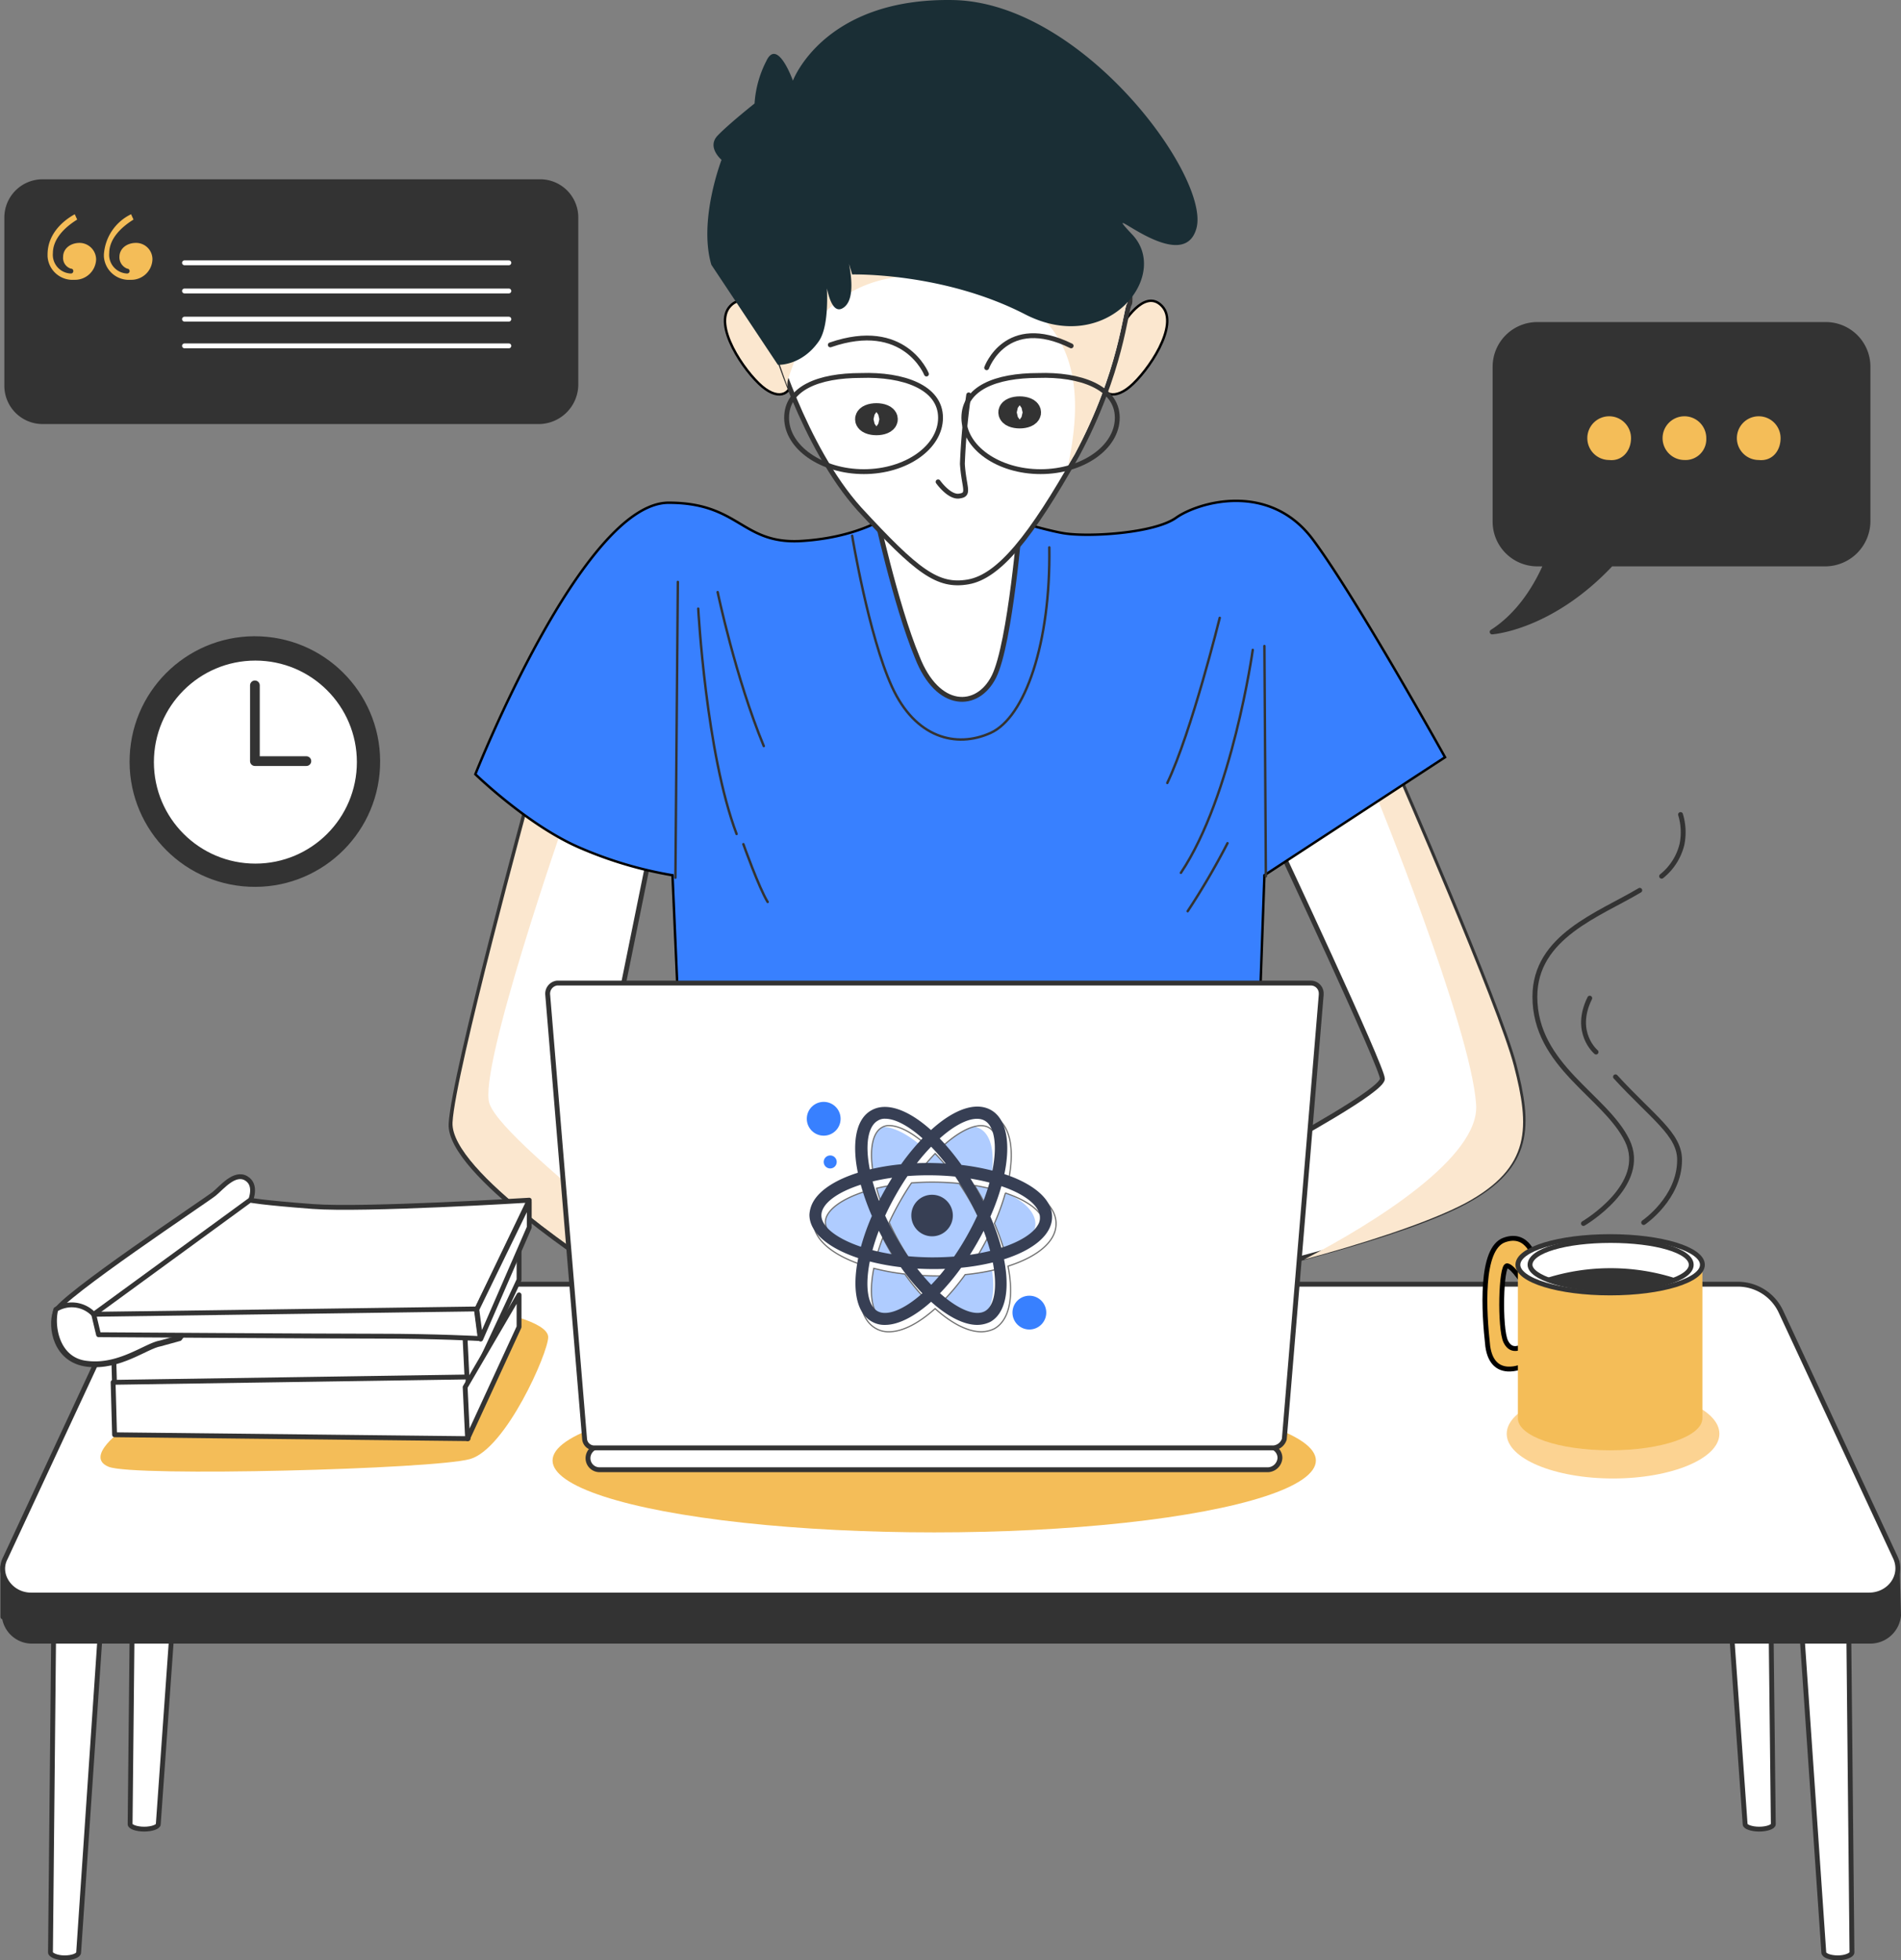 <svg xmlns="http://www.w3.org/2000/svg" width="391.495" height="403.611" viewBox="0 0 391.495 403.611">
  <rect x="0" y="0" width="391.495" height="403.611" fill="#808080" stroke="none"/>
  <g id="Group_3132" data-name="Group 3132" transform="translate(6388.5 -3043.5)">
    <g id="php" transform="translate(-6388.505 3043.511)">
      <g id="angular-dev" transform="translate(0.556 -0.011)">
        <g id="Group_1271" transform="translate(92.338 158.511)">
          <path id="Path_4589" data-name="Path 4589" d="M263.3,174.1s21.4,45.6,21.4,48-19,12.7-22.7,14.8-8.7,4.2-8.7,4.2l2.1,21.1s32.7-7.4,46.4-14.8,13.2-15.8,10-28.2-24.3-60.7-24.3-60.7Z" transform="translate(-92.894 -158.5)" fill="#fff" stroke="#333" stroke-linecap="round" stroke-linejoin="round" stroke-width="1"/>
          <path id="Path_627" d="M301.8,247.7c13.7-7.4,13.2-15.8,10-28.2s-24.3-60.7-24.3-60.7l-3.4,2.1-1,2.1s19.8,48.3,20.9,64.4c.8,10.8-20.8,24.3-35.4,31.9C279.4,256.4,293.9,251.9,301.8,247.7Z" transform="translate(-92.894 -158.5)" fill="#fbe7cf"/>
          <path id="Path_4590" data-name="Path 4590" d="M109,164.1s-15.6,57.2-16.1,67.3,30.9,30.1,32.2,31.1-1.8-34.8-1.8-34.8l10.6-52.2Z" transform="translate(-92.894 -158.5)" fill="#fff" stroke="#333" stroke-linecap="round" stroke-linejoin="round" stroke-width="1"/>
          <path id="Path_628" d="M125.1,250.9c-9.2-7.9-22.7-19-24.3-23.7-2.4-7.1,15.6-58.6,15.6-58.6l-.3-1.6-6.8-3.2S93.7,221,93.2,231.1s30.9,30.1,32.2,31.1C125.6,263,125.4,257.7,125.1,250.9Z" transform="translate(-92.894 -158.5)" fill="#fbe7cf"/>
        </g>
        <g id="Group_1272" transform="translate(97.344 102.2)">
          <path id="Path_4591" data-name="Path 4591" d="M182.3,106.6s-6.1,4.2-17.7,4.8c-11.9.5-12.4-7.9-26.9-7.9-17.7,0-39.8,55.9-39.8,55.9s11.1,10.8,21.9,15.3a81.9,81.9,0,0,0,18.7,5.5l1.6,36.7h119l1.3-36.7,37.2-24.3s-18.2-32.7-27.2-44.8-23.7-7.7-28.2-4.5-17.9,4-23,3.2-19.2-5.3-19.2-5.3S192.4,98.1,182.3,106.6Z" transform="translate(-97.9 -102.189)" fill="#3880ff" stroke="#000" stroke-miterlimit="10" stroke-width="0.5"/>
          <line id="Line_13" data-name="Line 13" x1="0.5" y2="60.9" transform="translate(41.2 17.611)" fill="none" stroke="#333" stroke-linecap="round" stroke-linejoin="round" stroke-width="0.5"/>
          <path id="Path_4592" data-name="Path 4592" d="M143.8,125.3s1.6,29.8,7.9,46.4" transform="translate(-97.9 -102.189)" fill="none" stroke="#333" stroke-linecap="round" stroke-linejoin="round" stroke-width="0.5"/>
          <path id="Path_4593" data-name="Path 4593" d="M153.1,173.8s3.2,9,5,11.9" transform="translate(-97.9 -102.189)" fill="none" stroke="#333" stroke-linecap="round" stroke-linejoin="round" stroke-width="0.5"/>
          <path id="Path_4594" data-name="Path 4594" d="M147.8,121.9s3.7,17.7,9.5,31.7" transform="translate(-97.9 -102.189)" fill="none" stroke="#333" stroke-linecap="round" stroke-linejoin="round" stroke-width="0.5"/>
          <path id="Path_4595" data-name="Path 4595" d="M251.2,127.2s-5.8,23.5-10.8,34" transform="translate(-97.9 -102.189)" fill="none" stroke="#333" stroke-linecap="round" stroke-linejoin="round" stroke-width="0.5"/>
          <line id="Line_14" data-name="Line 14" x1="0.3" y1="47.4" transform="translate(162.5 30.811)" fill="none" stroke="#333" stroke-linecap="round" stroke-linejoin="round" stroke-width="0.5"/>
          <path id="Path_4596" data-name="Path 4596" d="M258,133.8s-4.2,30.1-14.8,45.9" transform="translate(-97.9 -102.189)" fill="none" stroke="#333" stroke-linecap="round" stroke-linejoin="round" stroke-width="0.5"/>
          <path id="Path_4597" data-name="Path 4597" d="M252.8,173.6a150.6,150.6,0,0,1-8.2,14" transform="translate(-97.9 -102.189)" fill="none" stroke="#333" stroke-linecap="round" stroke-linejoin="round" stroke-width="0.5"/>
          <path id="Path_4598" data-name="Path 4598" d="M175.5,110.3s3.4,20.6,8.2,31.1,13.2,12.7,20.3,9.5,12.4-18.5,12.1-38.2" transform="translate(-97.9 -102.189)" fill="none" stroke="#333" stroke-linecap="round" stroke-linejoin="round" stroke-width="0.5"/>
        </g>
        <g id="Group_1273" transform="translate(148.753 16.749)">
          <path id="Path_4599" data-name="Path 4599" d="M158.6,67s-4.5-7.9-8.2-4,2.9,13.5,6.6,16.6,6.3,1.3,6.1-2.1C162.6,74.4,158.6,67,158.6,67Z" transform="translate(-149.309 -16.739)" fill="#fbe7cf" stroke="#000" stroke-miterlimit="10" stroke-width="0.5"/>
          <path id="Path_4600" data-name="Path 4600" d="M231.1,67s4.5-7.9,8.2-4-2.9,13.5-6.6,16.6-6.3,1.3-6.1-2.1C227.2,74.4,231.1,67,231.1,67Z" transform="translate(-149.309 -16.739)" fill="#fbe7cf" stroke="#000" stroke-miterlimit="10" stroke-width="0.5"/>
          <path id="Path_4601" data-name="Path 4601" d="M180.2,105s4.2,19.5,8.7,30.3c4.2,10.8,12.4,10.8,15.8,4s5.5-33,5.5-33S187.6,109.2,180.2,105Z" transform="translate(-149.309 -16.739)" fill="#fff" stroke="#333" stroke-linecap="round" stroke-linejoin="round" stroke-width="1"/>
          <path id="Path_4602" data-name="Path 4602" d="M159.1,69.7s6.3,22.2,17.9,35.1c11.9,12.9,16.1,16.1,22.4,15s12.9-9.2,22.4-26.1c9.2-17.1,10-30.1,10.8-31.1.8-1.3-1.9-25.3-15.3-35.6s-28.2-14.7-41.4-3.7C162.8,34.6,154.6,53,159.1,69.7Z" transform="translate(-149.309 -16.739)" fill="#fff" stroke="#333" stroke-linecap="round" stroke-linejoin="round" stroke-width="1"/>
          <path id="Path_629" d="M217.1,26.9c-13.4-10.3-28.2-14.8-41.4-3.7C162.8,34.5,154.6,53,158.8,69.6c0,0,1.3,4.2,3.4,10a3.861,3.861,0,0,1,.3-2.1c2.9-9,11.3-26.7,39.8-18.7C225,65.1,222.1,85.2,220,95.7c.5-.8.8-1.3,1.3-2.1,9.2-17.2,10-30.1,10.8-31.1C233.2,61.2,230.6,37.2,217.1,26.9Z" transform="translate(-149.309 -16.739)" fill="#fbe7cf"/>
          <path id="Path_4603" data-name="Path 4603" d="M199.5,81.3a136.213,136.213,0,0,0-1.3,14.2c.3,4.8,1.6,6.3-.5,6.6-2.1.5-4.5-2.9-4.5-2.9" transform="translate(-149.309 -16.739)" fill="none" stroke="#333" stroke-linecap="round" stroke-linejoin="round" stroke-width="1"/>
          <path id="Path_4604" data-name="Path 4604" d="M190.8,77s-4.5-11.3-19.8-6" transform="translate(-149.309 -16.739)" fill="none" stroke="#333" stroke-linecap="round" stroke-linejoin="round" stroke-width="1"/>
          <path id="Path_4605" data-name="Path 4605" d="M203.2,75.7s4-11.1,17.4-4.5" transform="translate(-149.309 -16.739)" fill="none" stroke="#333" stroke-linecap="round" stroke-linejoin="round" stroke-width="1"/>
          <path id="Path_4606" data-name="Path 4606" d="M193.7,86c0,6.1-7.1,11.1-15.8,11.1S162,92.1,162,86s6.6-8.7,15.3-8.7C186,77,193.7,79.7,193.7,86Z" transform="translate(-149.309 -16.739)" fill="none" stroke="#333" stroke-linecap="round" stroke-linejoin="round" stroke-width="1"/>
          <path id="Path_4607" data-name="Path 4607" d="M230.1,86c0,6.1-7.1,11.1-15.8,11.1s-15.8-5-15.8-11.1,6.6-8.7,15.3-8.7C222.4,77,230.1,79.7,230.1,86Z" transform="translate(-149.309 -16.739)" fill="none" stroke="#333" stroke-linecap="round" stroke-linejoin="round" stroke-width="1"/>
        </g>
        <g id="Group_1274" transform="translate(9.844 278.311)">
          <path id="Path_4608" data-name="Path 4608" d="M27.8,278.3l-1,97.3c0,.5,1.3,1,2.9,1h0c1.6,0,2.9-.5,2.9-1l6.9-97.3Z" transform="translate(-10.4 -278.3)" fill="#fff" stroke="#333" stroke-linecap="round" stroke-linejoin="round" stroke-width="1"/>
          <path id="Path_4609" data-name="Path 4609" d="M11.4,301.2,10.4,402c0,.5,1.3,1.1,2.9,1.1h0c1.6,0,2.9-.5,2.9-1.1L23,301.5Z" transform="translate(-10.4 -278.3)" fill="#fff" stroke="#333" stroke-linecap="round" stroke-linejoin="round" stroke-width="1"/>
          <path id="Path_4610" data-name="Path 4610" d="M364.1,278.3l1.1,97.3c0,.5-1.3,1-2.9,1h0c-1.6,0-2.9-.5-2.9-1l-6.9-97.3Z" transform="translate(-10.4 -278.3)" fill="#fff" stroke="#333" stroke-linecap="round" stroke-linejoin="round" stroke-width="1"/>
          <path id="Path_4611" data-name="Path 4611" d="M380.4,301.2l1,100.8c0,.5-1.3,1.1-2.9,1.1h0c-1.6,0-2.9-.5-2.9-1.1l-6.9-100.5Z" transform="translate(-10.4 -278.3)" fill="#fff" stroke="#333" stroke-linecap="round" stroke-linejoin="round" stroke-width="1"/>
        </g>
        <g id="Group_1275" transform="translate(0 264.411)">
          <path id="Path_4612" data-name="Path 4612" d="M390.7,321.6l-7.1-6.6L367,278.8a9.586,9.586,0,0,0-8.7-5.5H33.6a9.761,9.761,0,0,0-8.7,5.5L4,323.9.6,322.6v10.3H.9a5.738,5.738,0,0,0,5.8,5H385.2a5.855,5.855,0,0,0,5.8-5.3Z" transform="translate(-0.556 -264.4)" fill="#333" stroke="#333" stroke-linecap="round" stroke-linejoin="round" stroke-width="1"/>
          <path id="Path_4613" data-name="Path 4613" d="M384.9,328.4H6.4c-4.2,0-7.1-4.2-5.3-7.6l23.7-50.9a9.586,9.586,0,0,1,8.7-5.5H358a9.762,9.762,0,0,1,8.7,5.5l23.7,50.9C392,324.5,389.1,328.4,384.9,328.4Z" transform="translate(-0.556 -264.4)" fill="#fff" stroke="#333" stroke-linecap="round" stroke-linejoin="round" stroke-width="1"/>
          <path id="Path_630" d="M25.6,294.1s-8.4,5.8-3.2,7.9,67,.5,74.4-1.6,16.1-21.9,16.1-25.1-10.8-5.5-14.8-5.8-56.5,2.9-56.5,2.9Z" transform="translate(-0.556 -264.4)" fill="#f4bd58"/>
          <ellipse id="Ellipse_83" cx="21.9" cy="9.2" rx="21.9" ry="9.2" transform="translate(309.744 21.6)" fill="#fcd392"/>
          <ellipse id="Ellipse_84" cx="78.6" cy="14.8" rx="78.6" ry="14.8" transform="translate(113.244 21.5)" fill="#f4bd58"/>
        </g>
        <g id="Group_1276" transform="translate(305.25 254.611)">
          <path id="Path_4614" data-name="Path 4614" d="M316.1,259.3s-1.3-5.8-6.3-4-4.2,14.8-3.4,21.9c1,7.1,7.4,4,7.4,4V277s-2.4,1.9-3.7-.8-1-15.8.3-15.6,3.7,4.2,3.7,4.2S314.8,264.3,316.1,259.3Z" transform="translate(-305.806 -254.6)" fill="#f4bd58" stroke="#000" stroke-miterlimit="10" stroke-width="1"/>
          <path id="Path_4615" data-name="Path 4615" d="M312.6,260.4V292c0,3.7,8.4,6.6,19,6.6s19-2.9,19-6.6V260.4Z" transform="translate(-305.806 -254.6)" fill="#f4bd58"/>
          <path id="Path_4616" data-name="Path 4616" d="M350.6,260.4c0,3.2-8.4,5.8-19,5.8s-19-2.6-19-5.8,8.4-5.8,19-5.8S350.6,257.2,350.6,260.4Z" transform="translate(-305.806 -254.6)" fill="#fff" stroke="#333" stroke-linecap="round" stroke-linejoin="round" stroke-width="1"/>
          <path id="Path_4617" data-name="Path 4617" d="M348.3,260.4c0,2.9-7.4,5-16.6,5s-16.6-2.4-16.6-5c0-2.9,7.4-5,16.6-5S348.3,257.5,348.3,260.4Z" transform="translate(-305.806 -254.6)" fill="#fff" stroke="#333" stroke-linecap="round" stroke-linejoin="round" stroke-width="1"/>
          <path id="Path_4618" data-name="Path 4618" d="M319,263.5a39.045,39.045,0,0,0,12.7,1.8,41.946,41.946,0,0,0,12.7-1.8,43.4,43.4,0,0,0-25.4,0Z" transform="translate(-305.806 -254.6)" fill="#333" stroke="#333" stroke-linecap="round" stroke-linejoin="round" stroke-width="1"/>
        </g>
        <g id="Group_1277" transform="translate(10.472 242.271)">
          <path id="Path_4619" data-name="Path 4619" d="M23.3,274.9l.3,10.5,72.8.8V273.8Z" transform="translate(-11.028 -242.261)" fill="#fff" stroke="#333" stroke-linecap="round" stroke-linejoin="round" stroke-width="1"/>
          <path id="Path_4620" data-name="Path 4620" d="M96.3,286.2l10.6-22.7v-6.9L95.8,275.9Z" transform="translate(-11.028 -242.261)" fill="#fff" stroke="#333" stroke-linecap="round" stroke-linejoin="round" stroke-width="1"/>
          <path id="Path_4621" data-name="Path 4621" d="M23.3,284.6l.3,10.8,72.8.8V283.5Z" transform="translate(-11.028 -242.26)" fill="#fff" stroke="#333" stroke-linecap="round" stroke-linejoin="round" stroke-width="1"/>
          <path id="Path_4622" data-name="Path 4622" d="M96.3,296.2l10.6-23v-6.6l-11.1,19Z" transform="translate(-11.028 -242.261)" fill="#fff" stroke="#333" stroke-linecap="round" stroke-linejoin="round" stroke-width="1"/>
          <path id="Path_4623" data-name="Path 4623" d="M51.5,247.4s1.6-3.4-.8-4.8-5,1.9-6.6,3.2S12.5,267,11.4,270.1s0,10,6.6,10.8,12.1-3.7,15-4.2c2.9-.8,4-1.1,4-1.1l20-26.9Z" transform="translate(-11.028 -242.261)" fill="#fff" stroke="#333" stroke-linecap="round" stroke-linejoin="round" stroke-width="1"/>
          <path id="Path_4624" data-name="Path 4624" d="M18,280.7c6.6.8,12.1-3.7,15-4.2,2.9-.8,4-1.1,4-1.1l.8-1-18.7-4a6.2,6.2,0,0,0-7.6-.8C10.6,273,11.7,280.1,18,280.7Z" transform="translate(-11.028 -242.261)" fill="#fff" stroke="#333" stroke-linecap="round" stroke-linejoin="round" stroke-width="1"/>
          <path id="Path_4625" data-name="Path 4625" d="M19.3,270.6H75.5c17.4,0,22.7-1,22.7-1L109,247.1s-34,2.1-44.6,1.3-12.9-1.3-12.9-1.3Z" transform="translate(-11.028 -242.261)" fill="#fff" stroke="#333" stroke-linecap="round" stroke-linejoin="round" stroke-width="1"/>
          <path id="Path_4626" data-name="Path 4626" d="M19.3,270.6l1,4.2s45.6.3,57.5.3c12.1,0,21.1.5,21.1.5l-.8-6.1Z" transform="translate(-11.028 -242.261)" fill="#fff" stroke="#333" stroke-linecap="round" stroke-linejoin="round" stroke-width="1"/>
          <path id="Path_4627" data-name="Path 4627" d="M99,275.7l10-23v-5.3L98.2,269.6Z" transform="translate(-11.028 -242.261)" fill="#fff" stroke="#333" stroke-linecap="round" stroke-linejoin="round" stroke-width="1"/>
        </g>
        <g id="Group_1278" transform="translate(112.235 202.411)">
          <path id="Path_4628" data-name="Path 4628" d="M261.2,302.6H123.5a2.369,2.369,0,0,1-2.4-2.4h0a2.433,2.433,0,0,1,2.4-2.4H261.2a2.369,2.369,0,0,1,2.4,2.4h0A2.581,2.581,0,0,1,261.2,302.6Z" transform="translate(-112.792 -202.4)" fill="#fff" stroke="#333" stroke-linecap="round" stroke-linejoin="round" stroke-width="1"/>
          <path id="Path_4629" data-name="Path 4629" d="M262.3,298.1H122.5a1.994,1.994,0,0,1-2.1-1.8l-7.6-91.5a2.212,2.212,0,0,1,1.9-2.4H270a2.135,2.135,0,0,1,2.1,2.2v.2l-7.6,91.5A2.577,2.577,0,0,1,262.3,298.1Z" transform="translate(-112.792 -202.4)" fill="#fff" stroke="#333" stroke-linecap="round" stroke-linejoin="round" stroke-width="1"/>
        </g>
        <g id="Group_1279" transform="translate(315.544 167.711)">
          <path id="Path_4635" data-name="Path 4635" d="M342.2,180.4a11.994,11.994,0,0,0,4.2-6.6,12.635,12.635,0,0,0-.3-6.1" transform="translate(-316.1 -167.7)" fill="none" stroke="#333" stroke-linecap="round" stroke-linejoin="round" stroke-width="1"/>
          <path id="Path_4636" data-name="Path 4636" d="M326.1,251.9s13.5-7.9,9-17.1-19-15.3-19-29.6c0-12.4,13.2-16.9,21.6-21.9" transform="translate(-316.1 -167.7)" fill="none" stroke="#333" stroke-linecap="round" stroke-linejoin="round" stroke-width="1"/>
          <path id="Path_4637" data-name="Path 4637" d="M338.5,251.7s7.4-5,7.4-12.9c0-5.3-5.5-8.7-13.2-17.1" transform="translate(-316.1 -167.7)" fill="none" stroke="#333" stroke-linecap="round" stroke-linejoin="round" stroke-width="1"/>
          <path id="Path_4638" data-name="Path 4638" d="M328.7,216.6s-4.8-4-1.3-11.1" transform="translate(-316.1 -167.7)" fill="none" stroke="#333" stroke-linecap="round" stroke-linejoin="round" stroke-width="1"/>
        </g>
        <path id="Path_631" d="M175.5,56.5s18.7-.5,35.6,8.2,30.1-7.9,22.1-16.4,10.3,9.2,13.2-1.3S223,.5,196.3,0s-33,16.6-33,16.6-3.2-9-5.5-4a22.188,22.188,0,0,0-2.4,8.7s-5.3,4.2-7.6,6.6.8,5,.8,5-4.8,12.4-2.1,21.6l13.7,20.6s4.8.3,8.4-4.8c3.4-4.8.8-19.8.8-19.8s.3,16.1,4.5,12.7S171.8,44,171.8,44Z" transform="translate(-0.556 0.011)" fill="#1a2e35"/>
        <ellipse id="Ellipse_89" cx="1.9" cy="0.8" rx="1.9" ry="0.8" transform="translate(178.044 85.511)" fill="none" stroke="#333" stroke-linecap="round" stroke-linejoin="round" stroke-width="5"/>
        <ellipse id="Ellipse_90" cx="1.9" cy="0.8" rx="1.9" ry="0.8" transform="translate(207.544 84.111)" fill="none" stroke="#333" stroke-linecap="round" stroke-linejoin="round" stroke-width="5"/>
      </g>
      <g id="obj1" transform="translate(1.4 37.4)">
        <path id="Path_4639" data-name="Path 4639" d="M111.1,86.8H8.8a7.383,7.383,0,0,1-7.4-7.4V44.8a7.383,7.383,0,0,1,7.4-7.4H111.2a7.363,7.363,0,0,1,7.4,7.3h0V79.3A7.689,7.689,0,0,1,111.1,86.8Z" transform="translate(-1.4 -37.4)" fill="#333" stroke="#333" stroke-linecap="round" stroke-linejoin="round" stroke-width="1"/>
        <g id="Group_1371" transform="translate(8.4 6.7)">
          <path id="Path_820" d="M15.4,44.1l.5,1.1c-2.6,1.6-5,4-5,6.9a3.851,3.851,0,0,0,3.6,4.2h.1a.472.472,0,0,0,.5-.5h0a.472.472,0,0,0-.5-.5h0A2.3,2.3,0,0,1,13,52.9c0-1.8,1.6-2.9,3.4-2.9a3.436,3.436,0,0,1,3.4,3.4,4.355,4.355,0,0,1-4.5,4.2,5.158,5.158,0,0,1-5.5-4.8h0v-.4C9.8,48.5,12.5,45.7,15.4,44.1Zm11.6,0,.5,1.1c-2.6,1.6-5,4-5,6.9a3.851,3.851,0,0,0,3.6,4.2h.1a.5.5,0,0,0,0-1,2.5,2.5,0,0,1-1.6-2.4c0-1.8,1.6-2.9,3.4-2.9a3.372,3.372,0,0,1,3.4,3.4,4.355,4.355,0,0,1-4.5,4.2,5.158,5.158,0,0,1-5.5-4.8h0v-.4A9.934,9.934,0,0,1,27,44.1Z" transform="translate(-9.8 -44.1)" fill="#f4bd58"/>
        </g>
        <line id="Line_15" data-name="Line 15" x2="66.8" transform="translate(36.6 16.7)" fill="none" stroke="#fff" stroke-linecap="round" stroke-linejoin="round" stroke-width="1"/>
        <line id="Line_16" data-name="Line 16" x2="66.8" transform="translate(36.6 22.5)" fill="none" stroke="#fff" stroke-linecap="round" stroke-linejoin="round" stroke-width="1"/>
        <line id="Line_17" data-name="Line 17" x2="66.8" transform="translate(36.6 28.3)" fill="none" stroke="#fff" stroke-linecap="round" stroke-linejoin="round" stroke-width="1"/>
        <line id="Line_18" data-name="Line 18" x2="66.8" transform="translate(36.6 33.8)" fill="none" stroke="#fff" stroke-linecap="round" stroke-linejoin="round" stroke-width="1"/>
      </g>
      <g id="obj2" transform="translate(26.071 130.369)">
        <circle id="Ellipse_591" data-name="Ellipse 591" cx="25.3" cy="25.3" r="25.3" transform="translate(0 50.549) rotate(-87.403)" fill="#333" stroke="#333" stroke-linecap="round" stroke-linejoin="round" stroke-width="1"/>
        <circle id="Ellipse_592" data-name="Ellipse 592" cx="21.4" cy="21.4" r="21.4" transform="translate(5.129 5.131)" fill="#fff" stroke="#333" stroke-linecap="round" stroke-linejoin="round" stroke-width="1"/>
        <path id="Path_4640" data-name="Path 4640" d="M52.5,141.1v15.6H63.1" transform="translate(-26.071 -130.369)" fill="none" stroke="#333" stroke-linecap="round" stroke-linejoin="round" stroke-width="2"/>
      </g>
      <g id="obj3" transform="translate(307.3 66.8)">
        <path id="Path_4641" data-name="Path 4641" d="M376,66.8H316.6a8.706,8.706,0,0,0-8.7,8.7v31.9a8.706,8.706,0,0,0,8.7,8.7h1.8c-1.8,4.2-5.3,10.3-11.1,14,0,0,12.1-.8,24.5-14H376a8.838,8.838,0,0,0,8.7-8.7v-32A8.686,8.686,0,0,0,376,66.8Z" transform="translate(-307.3 -66.8)" fill="#333" stroke="#333" stroke-linecap="round" stroke-linejoin="round" stroke-width="1"/>
        <g id="Group_1372" transform="translate(19.6 18.9)">
          <path id="Path_4642" data-name="Path 4642" d="M335.9,90.2a4.5,4.5,0,1,0-4.5,4.5h0C334,95,335.9,92.9,335.9,90.2Z" transform="translate(-326.9 -85.7)" fill="#f4bd58"/>
          <path id="Path_4643" data-name="Path 4643" d="M351.4,90.2a4.5,4.5,0,1,0-4.5,4.5h0a4.273,4.273,0,0,0,4.5-4.1Z" transform="translate(-326.9 -85.7)" fill="#f4bd58"/>
          <path id="Path_4644" data-name="Path 4644" d="M366.7,90.2a4.5,4.5,0,1,0-4.5,4.5h0C364.9,95,366.7,92.9,366.7,90.2Z" transform="translate(-326.9 -85.7)" fill="#f4bd58"/>
        </g>
      </g>
    </g>
    <g id="reactjs" transform="translate(-5966.01 2713.842)">
      <g id="Group_295" data-name="Group 295" transform="translate(-255.796 557.499)">
        <path id="Path_445" data-name="Path 445" d="M-207.263,576.916c-.5-.149-.945-.3-1.442-.447a7.04,7.04,0,0,0,.2-.994c1.094-5.319.4-9.595-2.038-10.986-2.337-1.342-6.164.05-10.042,3.43-.4.348-.746.7-1.094,1.044-.249-.249-.5-.448-.746-.7-4.027-3.579-8.1-5.12-10.539-3.679-2.336,1.342-3.032,5.369-2.038,10.39.1.5.2.994.348,1.491a12.647,12.647,0,0,0-1.641.547c-4.772,1.64-7.8,4.275-7.8,6.96,0,2.784,3.231,5.568,8.2,7.258.4.149.8.249,1.193.4-.149.547-.249,1.044-.348,1.591-.945,4.921-.2,8.849,2.138,10.191,2.386,1.392,6.463-.05,10.39-3.48.3-.249.646-.547.945-.845.4.4.8.746,1.193,1.094,3.828,3.281,7.556,4.623,9.893,3.281,2.386-1.392,3.182-5.617,2.187-10.738-.1-.4-.149-.8-.249-1.193.3-.1.547-.149.845-.249,5.12-1.69,8.5-4.474,8.5-7.258-.05-2.834-3.182-5.468-8.053-7.109Z" transform="translate(245.747 -559.902)" fill="#3880ff" opacity="0.4"/>
        <path id="Path_446" data-name="Path 446" d="M-200.924,592.3a4.275,4.275,0,0,1,4.275,4.275,4.275,4.275,0,0,1-4.275,4.275,4.275,4.275,0,0,1-4.275-4.275,4.244,4.244,0,0,1,4.275-4.275" transform="translate(226.185 -574.142)" fill="#373f54"/>
        <path id="Union_3" data-name="Union 3" d="M12.832,44.257c-3.2-1.809-4.07-6.766-2.783-13.066C3.89,29.152-.02,25.916,0,22.242a6.153,6.153,0,0,1,.808-2.691C2.22,17.1,5.5,15.032,9.977,13.618Q9.744,12.48,9.6,11.4C8.954,6.077,10.048,2.25,12.782.758,15.9-1.005,20.439.694,25.036,4.831q.781-.712,1.566-1.338C30.828.162,34.656-.833,37.39.708,40.614,2.53,41.472,7.541,40.146,13.9q1.149.379,2.2.814c4.93,2.1,7.7,4.961,7.622,8.075-.034,3.633-3.874,6.744-9.89,8.651,1.222,6.2.351,11.074-2.788,12.863a6.153,6.153,0,0,1-2.734.646c-2.762,0-6.108-1.725-9.492-4.764-3.391,3.04-6.736,4.765-9.5,4.765A5.219,5.219,0,0,1,12.832,44.257Zm23.315-2.138c1.972-1.1,2.619-4.864,1.624-10.03a46.659,46.659,0,0,1-6.523,1.092,47.182,47.182,0,0,1-4.359,5.248C30.72,41.849,34.2,43.2,36.147,42.119Zm-22.122,0c1.941,1.082,5.415-.266,9.237-3.671a46.826,46.826,0,0,1-4.445-5.385,47.743,47.743,0,0,1-6.383-1.172C11.393,37.135,12.032,40.98,14.025,42.119ZM25.086,36.69a42.425,42.425,0,0,0,2.847-3.283q-1.5.058-3.059.04-1.358-.017-2.675-.092A42.521,42.521,0,0,0,25.086,36.69Zm-.2-5.648c1.7.014,3.345-.045,4.906-.166.9-1.306,1.779-2.713,2.628-4.217.8-1.423,1.518-2.826,2.146-4.2-.616-1.341-1.314-2.713-2.1-4.105s-1.612-2.715-2.446-3.944c-1.613-.16-3.277-.249-4.97-.265s-3.306.04-4.851.159c-.869,1.281-1.705,2.635-2.5,4.051-.784,1.388-1.483,2.758-2.1,4.1.642,1.4,1.36,2.808,2.15,4.205.835,1.478,1.7,2.864,2.583,4.151C21.79,30.943,23.308,31.023,24.884,31.041Zm9.771-3.19q-.78,1.375-1.6,2.665c1.483-.213,2.877-.484,4.169-.8a42.7,42.7,0,0,0-1.346-4.134Q35.3,26.712,34.656,27.852ZM17.032,30.4q-.776-1.232-1.515-2.546-.641-1.142-1.222-2.292c-.529,1.386-.965,2.725-1.312,4C14.242,29.887,15.6,30.169,17.032,30.4Zm22.492-1.334c3.858-1.243,6.511-2.938,7.521-4.687a2.647,2.647,0,0,0,.426-1.534c.009-2-2.2-4.141-6.134-5.781q-.862-.361-1.8-.681a47.759,47.759,0,0,1-2.268,6.262A47.257,47.257,0,0,1,39.524,29.063ZM2.466,22.346c-.035,2.3,3.009,4.788,8.142,6.513a47.212,47.212,0,0,1,2.258-6.341,48.992,48.992,0,0,1-2.295-6.435C5.526,17.692,2.5,20.077,2.466,22.346Zm32.09-5.182q.66,1.177,1.25,2.347c.512-1.337.938-2.629,1.281-3.865-1.243-.325-2.553-.6-3.913-.822Q33.881,15.96,34.556,17.163ZM14.329,19.418q.585-1.148,1.238-2.3.708-1.262,1.464-2.465c-1.425.2-2.767.456-4.019.756C13.367,16.712,13.808,18.055,14.329,19.418Zm23.349-6.236C38.735,7.908,38.1,4.039,36.1,2.9c-1.74-.994-4.673-.049-8,2.585q-.636.507-1.271,1.077a46.739,46.739,0,0,1,4.485,5.453A48.936,48.936,0,0,1,37.678,13.183ZM14.075,2.9c-1.74.994-2.486,3.977-1.939,8.2q.115.9.3,1.839a47.193,47.193,0,0,1,6.453-1.064,47.656,47.656,0,0,1,4.4-5.339C20.339,3.9,17.6,2.5,15.616,2.5A2.648,2.648,0,0,0,14.075,2.9Zm11.062,8.717q1.48.018,2.93.107a42.9,42.9,0,0,0-3-3.469,42.292,42.292,0,0,0-2.942,3.4q1.147-.045,2.326-.045C24.681,11.609,24.908,11.61,25.137,11.613Z" transform="translate(0.824 1.413)" fill="#fff" stroke="#707070" stroke-width="0.25"/>
        <path id="Union_2" data-name="Union 2" d="M12.832,44.257c-3.2-1.809-4.07-6.766-2.783-13.066C3.89,29.152-.02,25.916,0,22.242a6.153,6.153,0,0,1,.808-2.691C2.22,17.1,5.5,15.032,9.977,13.618Q9.744,12.48,9.6,11.4C8.954,6.077,10.048,2.25,12.782.758,15.9-1.005,20.439.694,25.036,4.831q.781-.712,1.566-1.338C30.828.162,34.656-.833,37.39.708,40.614,2.53,41.472,7.541,40.146,13.9q1.149.379,2.2.814c4.93,2.1,7.7,4.961,7.622,8.075-.034,3.633-3.874,6.744-9.89,8.651,1.222,6.2.351,11.074-2.788,12.863a6.153,6.153,0,0,1-2.734.646c-2.762,0-6.108-1.725-9.492-4.764-3.391,3.04-6.736,4.765-9.5,4.765A5.219,5.219,0,0,1,12.832,44.257Zm23.315-2.138c1.972-1.1,2.619-4.864,1.624-10.03a46.659,46.659,0,0,1-6.523,1.092,47.182,47.182,0,0,1-4.359,5.248C30.72,41.849,34.2,43.2,36.147,42.119Zm-22.122,0c1.941,1.082,5.415-.266,9.237-3.671a46.826,46.826,0,0,1-4.445-5.385,47.743,47.743,0,0,1-6.383-1.172C11.393,37.135,12.032,40.98,14.025,42.119ZM25.086,36.69a42.425,42.425,0,0,0,2.847-3.283q-1.5.058-3.059.04-1.358-.017-2.675-.092A42.521,42.521,0,0,0,25.086,36.69Zm-.2-5.648c1.7.014,3.345-.045,4.906-.166.9-1.306,1.779-2.713,2.628-4.217.8-1.423,1.518-2.826,2.146-4.2-.616-1.341-1.314-2.713-2.1-4.105s-1.612-2.715-2.446-3.944c-1.613-.16-3.277-.249-4.97-.265s-3.306.04-4.851.159c-.869,1.281-1.705,2.635-2.5,4.051-.784,1.388-1.483,2.758-2.1,4.1.642,1.4,1.36,2.808,2.15,4.205.835,1.478,1.7,2.864,2.583,4.151C21.79,30.943,23.308,31.023,24.884,31.041Zm9.771-3.19q-.78,1.375-1.6,2.665c1.483-.213,2.877-.484,4.169-.8a42.7,42.7,0,0,0-1.346-4.134Q35.3,26.712,34.656,27.852ZM17.032,30.4q-.776-1.232-1.515-2.546-.641-1.142-1.222-2.292c-.529,1.386-.965,2.725-1.312,4C14.242,29.887,15.6,30.169,17.032,30.4Zm22.492-1.334c3.858-1.243,6.511-2.938,7.521-4.687a2.647,2.647,0,0,0,.426-1.534c.009-2-2.2-4.141-6.134-5.781q-.862-.361-1.8-.681a47.759,47.759,0,0,1-2.268,6.262A47.257,47.257,0,0,1,39.524,29.063ZM2.466,22.346c-.035,2.3,3.009,4.788,8.142,6.513a47.212,47.212,0,0,1,2.258-6.341,48.992,48.992,0,0,1-2.295-6.435C5.526,17.692,2.5,20.077,2.466,22.346Zm32.09-5.182q.66,1.177,1.25,2.347c.512-1.337.938-2.629,1.281-3.865-1.243-.325-2.553-.6-3.913-.822Q33.881,15.96,34.556,17.163ZM14.329,19.418q.585-1.148,1.238-2.3.708-1.262,1.464-2.465c-1.425.2-2.767.456-4.019.756C13.367,16.712,13.808,18.055,14.329,19.418Zm23.349-6.236C38.735,7.908,38.1,4.039,36.1,2.9c-1.74-.994-4.673-.049-8,2.585q-.636.507-1.271,1.077a46.739,46.739,0,0,1,4.485,5.453A48.936,48.936,0,0,1,37.678,13.183ZM14.075,2.9c-1.74.994-2.486,3.977-1.939,8.2q.115.9.3,1.839a47.193,47.193,0,0,1,6.453-1.064,47.656,47.656,0,0,1,4.4-5.339C20.339,3.9,17.6,2.5,15.616,2.5A2.648,2.648,0,0,0,14.075,2.9Zm11.062,8.717q1.48.018,2.93.107a42.9,42.9,0,0,0-3-3.469,42.292,42.292,0,0,0-2.942,3.4q1.147-.045,2.326-.045C24.681,11.609,24.908,11.61,25.137,11.613Z" transform="translate(0 0)" fill="#373f54"/>
      </g>
      <circle id="Ellipse_192" data-name="Ellipse 192" cx="1.342" cy="1.342" r="1.342" transform="translate(-252.857 567.554)" fill="#3880ff"/>
      <circle id="Ellipse_193" data-name="Ellipse 193" cx="3.48" cy="3.48" r="3.48" transform="translate(-213.981 596.437)" fill="#3880ff"/>
      <circle id="Ellipse_576" data-name="Ellipse 576" cx="3.48" cy="3.48" r="3.48" transform="translate(-256.336 556.527)" fill="#3880ff"/>
    </g>
  </g>
</svg>

